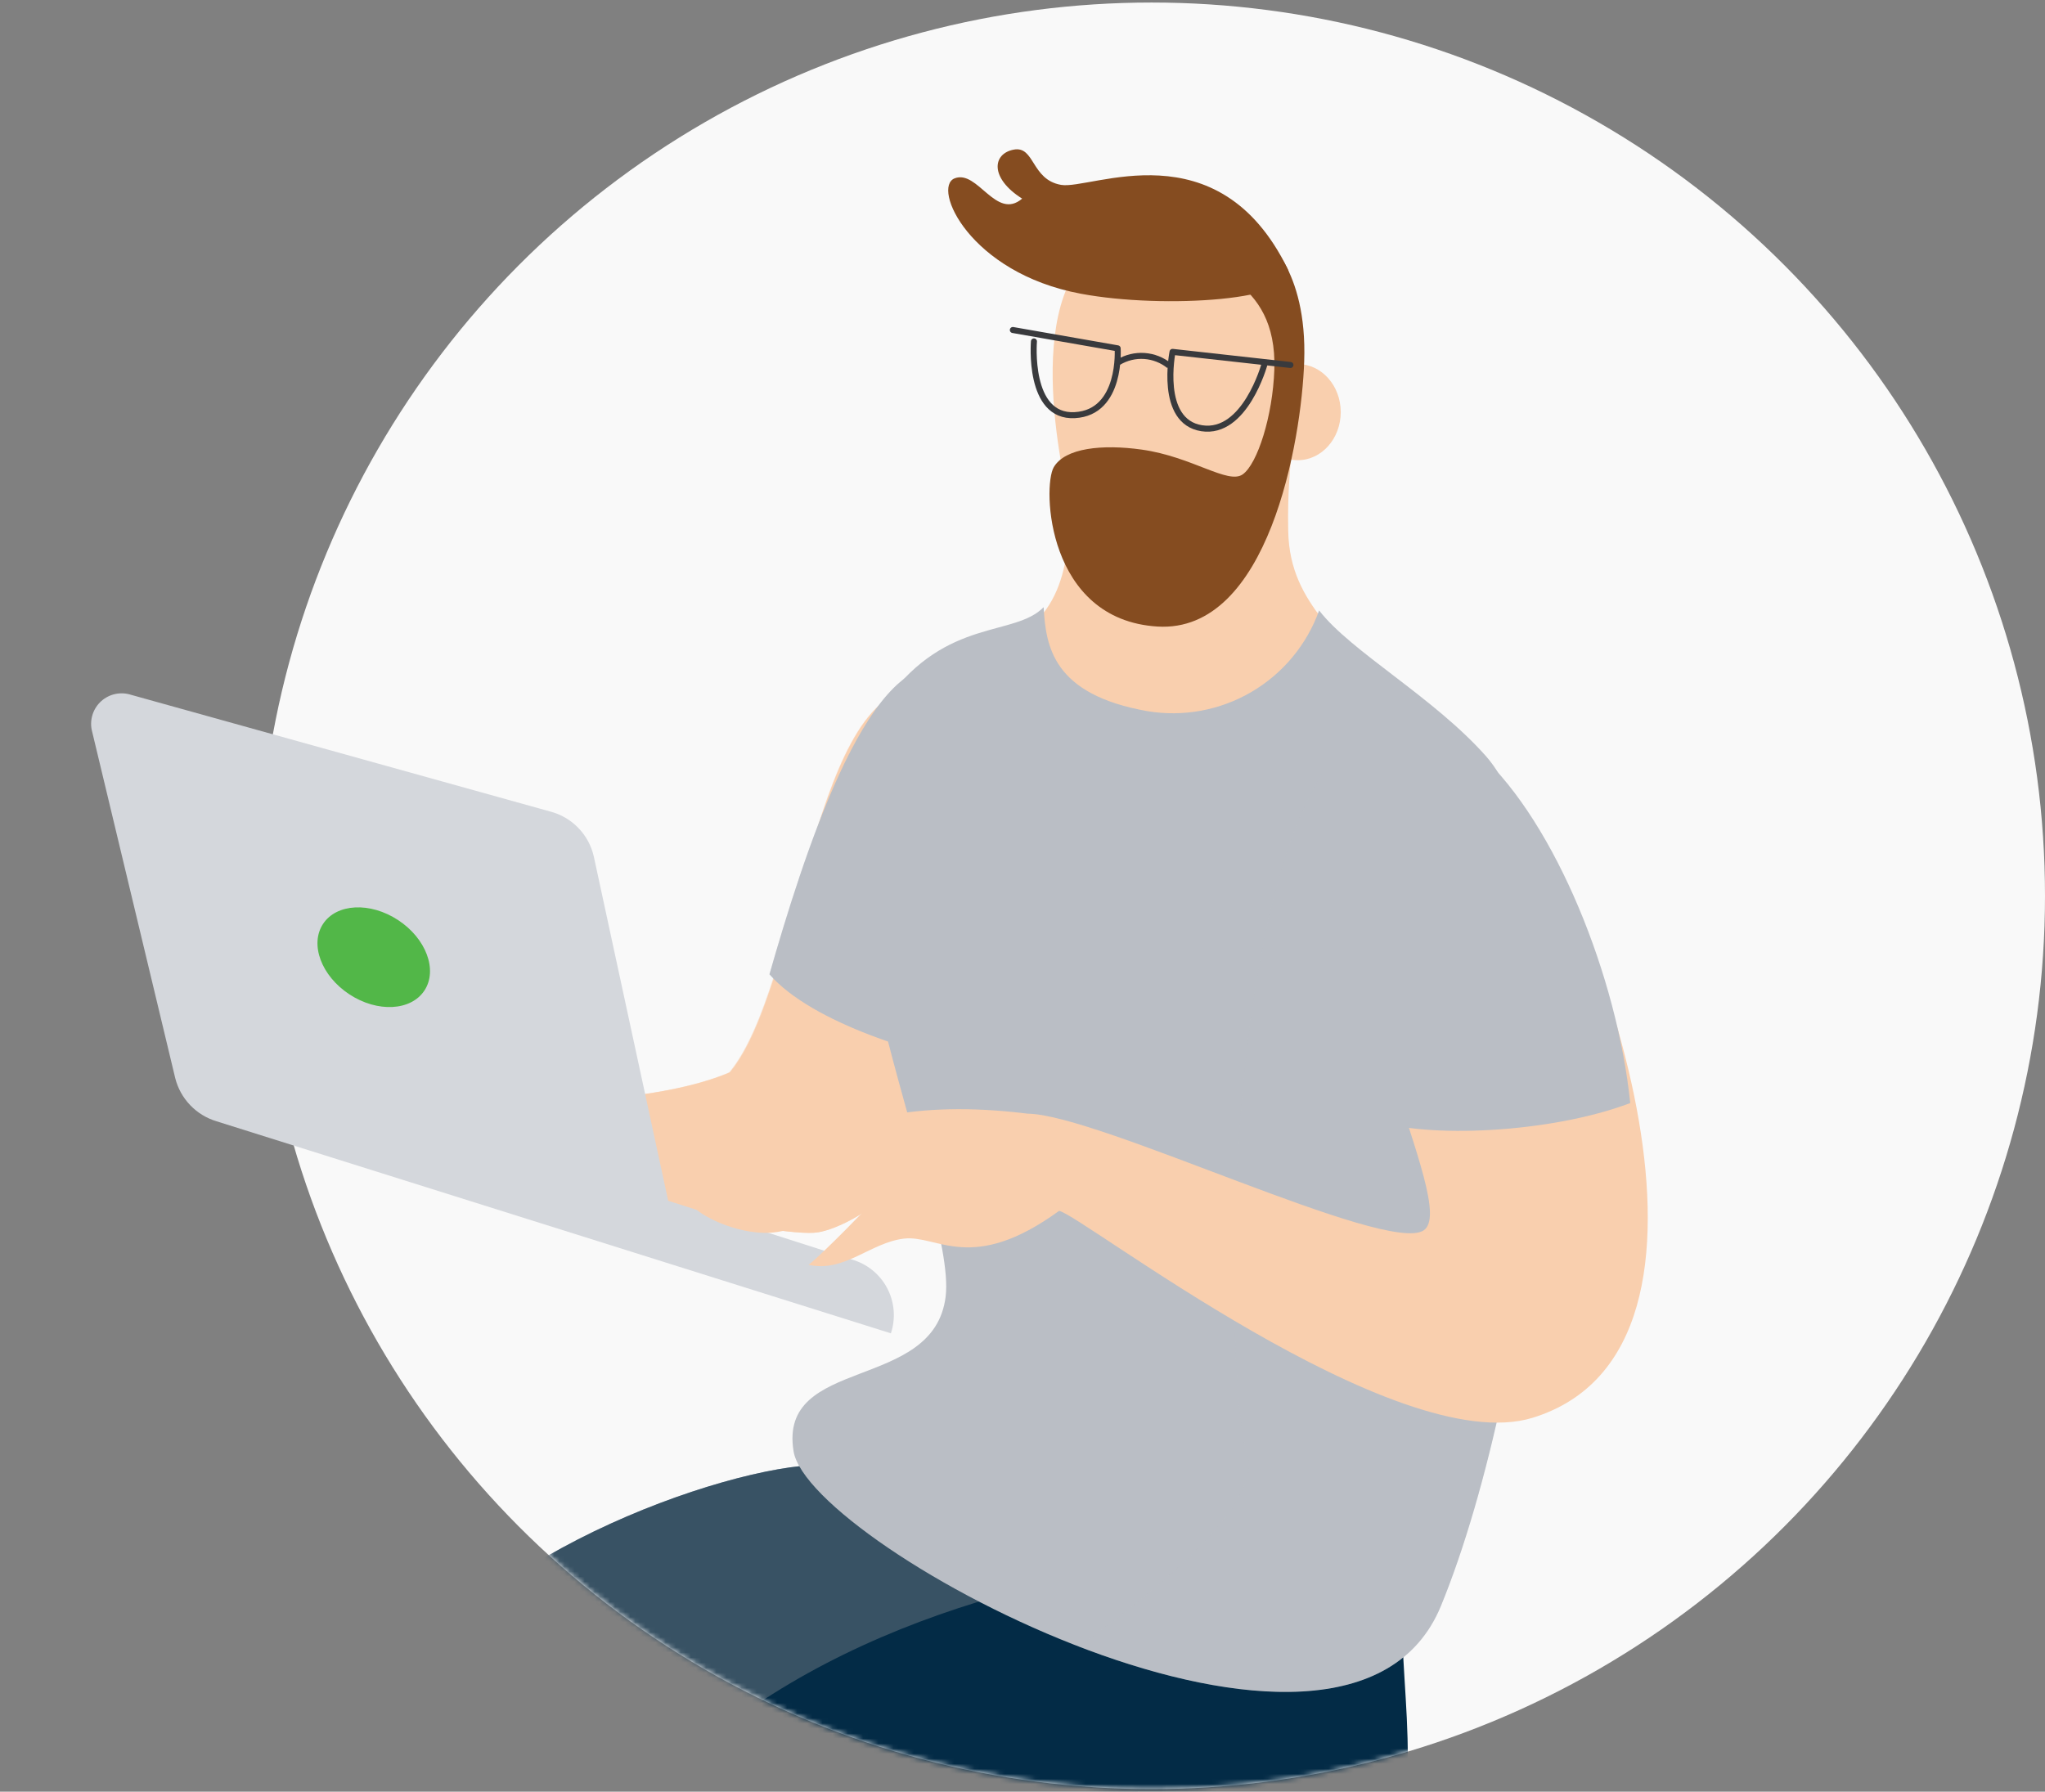 <svg width="404" height="354" viewBox="0 0 404 354" fill="none" xmlns="http://www.w3.org/2000/svg">
<rect x="0" y="0" width="404" height="354" fill="#808080" stroke="none"/>
<circle cx="227.5" cy="177" r="176.5" fill="#F9F9F9"/>
<mask id="mask0_192_24665" style="mask-type:alpha" maskUnits="userSpaceOnUse" x="0" y="0" width="404" height="354">
<path d="M404 177C404 274.478 324.978 353.5 227.5 353.5C147.937 353.5 80.67 300.856 58.632 228.5C17 241 0.5 157.415 0.5 139.5C0.5 115.975 55.603 131.024 63.957 110.5C90.217 45.982 153.547 0.5 227.5 0.5C324.978 0.5 404 79.522 404 177Z" fill="#CACACA"/>
</mask>
<g mask="url(#mask0_192_24665)">
<path d="M158.273 289.655C135.395 292.01 82.264 312.946 76.105 342.501C69.946 372.055 148.671 478.575 157.237 481.551C165.804 484.528 176.44 439.601 176.44 439.601C176.44 439.601 133.635 383.494 139.018 375.471C144.401 367.449 222.221 375.471 242.252 335.461C262.282 295.452 181.461 287.274 158.273 289.655Z" fill="#032B46"/>
<g style="mix-blend-mode:multiply" opacity="0.38">
<path d="M158.273 289.655C135.395 292.01 82.264 312.946 76.105 342.501C69.946 372.055 148.671 478.575 157.237 481.551C165.804 484.528 176.44 439.601 176.44 439.601C176.44 439.601 133.635 383.494 139.018 375.471C144.401 367.449 222.221 375.471 242.252 335.461C262.282 295.452 181.461 287.274 158.273 289.655Z" fill="#8D9097"/>
</g>
<path d="M220.694 309.998C178.976 317.167 135.162 336.188 113.605 374.697C92.047 413.205 82.782 511.47 77.373 515.844C71.964 520.217 111.457 503.292 121.368 497.469C131.28 491.646 141.218 403.087 158.945 392.165C176.673 381.244 250.895 403.708 270.02 377.414C282.96 359.635 276.309 335.127 277.085 317.348C277.732 305.366 237.645 307.099 220.694 309.998Z" fill="#032B46"/>
<path d="M182.936 136.139C160.524 133.551 158.273 196.516 143.651 212.51C129.029 228.503 169.841 235.076 179.882 223.431C189.923 211.785 196.031 137.588 182.936 136.139Z" fill="#F9CFAE"/>
<path d="M97.275 217.348C123.154 218.642 143.107 214.346 149.448 208.782C155.788 203.218 179.39 206.194 183.091 218.202C186.792 230.21 169.375 242.193 161.611 243.487C153.847 244.781 108.532 234.48 97.197 228.476C85.862 222.472 97.275 217.348 97.275 217.348Z" fill="#F9CFAE"/>
<g style="mix-blend-mode:multiply" opacity="0.57">
<path d="M182.858 217.814C190.958 197.11 194.659 137.432 182.858 136.138C160.731 133.55 158.247 194.962 144.039 211.887C134.877 215.821 117.926 218.383 97.145 217.348C97.145 217.348 85.81 222.524 97.145 228.476C108.48 234.428 153.847 244.754 161.559 243.486C169.271 242.218 186.507 230.21 182.884 218.202C182.886 218.072 182.877 217.942 182.858 217.814Z" fill="#F9CFAE"/>
</g>
<path d="M152.01 192.504C160.498 202.209 182.263 208.704 194.97 210.775C198.619 185.387 194.452 132.696 185.834 131.765C171.057 130.108 158.609 169.471 152.01 192.504Z" fill="#BABEC5"/>
<g style="mix-blend-mode:multiply" opacity="0.24">
<path d="M152.01 192.504C160.498 202.209 182.263 208.704 194.97 210.775C198.619 185.387 194.452 132.696 185.834 131.765C171.057 130.108 158.609 169.471 152.01 192.504Z" fill="#BABEC5"/>
</g>
<path d="M34.62 213.027L18.109 144.162C17.911 143.134 17.984 142.072 18.32 141.08C18.657 140.089 19.246 139.202 20.029 138.507C20.813 137.813 21.764 137.334 22.788 137.118C23.813 136.903 24.876 136.958 25.873 137.278L108.688 160.337C110.8 160.884 112.72 162.002 114.24 163.567C115.76 165.133 116.82 167.086 117.305 169.213L132.005 237.25L168.236 248.844C169.726 249.26 171.115 249.973 172.32 250.942C173.525 251.91 174.521 253.113 175.247 254.478C175.973 255.843 176.414 257.342 176.544 258.882C176.673 260.423 176.488 261.974 176 263.441L42.772 221.542C40.794 220.948 39.003 219.851 37.574 218.359C36.145 216.867 35.128 215.03 34.62 213.027Z" fill="#D4D7DC"/>
<path d="M214.819 50.788C224.265 41.523 254.493 37.848 255.605 62.253C256.718 86.657 254.182 89.374 254.493 104.902C254.803 120.43 266.397 124.933 272.065 138.545C277.732 152.158 253.949 162.898 229.26 162.406C204.571 161.915 178.51 133.939 191.088 130.264C211.015 124.312 210.239 111.993 211.791 101.589C211.895 101.615 201.336 64.064 214.819 50.788Z" fill="#F9CFAE"/>
<path d="M293.597 149.443C283.245 137.745 266.863 128.739 260.6 120.613C258.171 127.373 253.448 133.067 247.253 136.703C241.059 140.34 233.785 141.688 226.698 140.514C207.961 137.227 206.615 127.704 206.175 119.966C200.43 125.866 187.102 122.01 175.301 138.081C154.598 166.549 189.121 237.252 186.818 256.17C184.514 275.088 153.692 267.816 156.771 286.733C159.851 305.651 266.164 362.379 284.668 317.297C303.172 272.215 315.128 174.183 293.597 149.443Z" fill="#BABEC5"/>
<g style="mix-blend-mode:multiply" opacity="0.24">
<path d="M246.392 287.326C249.809 297.445 226.802 315.587 213.111 325.317C242.899 336.782 275.222 340.302 284.642 317.295C301.361 276.276 312.877 191.598 298.773 157.954L269.788 143.669C240.647 161.94 241.553 273.041 246.392 287.326Z" fill="#BABEC5"/>
</g>
<path d="M298.514 156.506C281.563 134.664 269.218 142.686 266.915 156.506C260.989 191.883 288.55 238.234 281.252 243.099C273.954 247.964 216.993 220.17 203.018 220.04C157.212 214.373 150.819 237.742 136.586 237.742C136.844 239.295 143.961 243.461 151.001 243.591C158.04 243.72 164.846 238.415 171.885 238.027C171.885 238.027 162.828 247.473 159.748 249.905C166.813 251.484 171.911 245.532 178.562 244.729C185.213 243.927 191.89 251.846 209.229 239.243C213.603 239.993 275.714 288.414 302.758 280.133C347.452 266.365 315.465 178.374 298.514 156.506Z" fill="#F9CFAE"/>
<path d="M322.064 217.944C319.476 192.919 307.287 162.769 292.51 149.13C271.987 130.212 258.634 144.912 260.859 161.449C263.939 184.145 269.374 208.912 271.522 221.36C281.77 224.957 306.278 223.922 322.064 217.944Z" fill="#BABEC5"/>
<path d="M256.382 90.927C261.07 90.927 264.87 86.675 264.87 81.429C264.87 76.184 261.07 71.932 256.382 71.932C251.694 71.932 247.893 76.184 247.893 81.429C247.893 86.675 251.694 90.927 256.382 90.927Z" fill="#F9CFAE"/>
<path d="M200.094 65.203L220.798 68.826C220.798 68.826 221.677 81.507 212.335 82.025C202.992 82.542 204.261 67.455 204.261 67.455" stroke="#393A3D" stroke-width="1.19" stroke-linecap="round" stroke-linejoin="round"/>
<path d="M249.602 46.827C246.832 44.99 237.153 50.269 244.296 55.73C248.437 58.887 252.06 63.83 251.75 73.017C251.439 82.205 248.411 91.651 245.513 93.721C242.614 95.791 235.523 90.227 225.534 88.83C217.77 87.743 210.394 88.493 208.168 92.324C205.943 96.154 206.745 122.447 228.665 123.793C250.585 125.139 257.132 87.122 257.65 71.413C258.297 52.883 249.602 46.827 249.602 46.827Z" fill="#854C20"/>
<path d="M249.783 72.035C249.783 72.035 245.952 85.932 237.412 84.612C228.872 83.292 231.641 69.524 231.641 69.524L254.933 72.112" stroke="#393A3D" stroke-width="1.19" stroke-linecap="round" stroke-linejoin="round"/>
<path d="M220.953 71.569C222.496 70.64 224.287 70.21 226.084 70.335C227.88 70.46 229.595 71.134 230.994 72.267" stroke="#393A3D" stroke-width="1.19" stroke-miterlimit="10"/>
<path d="M83.851 195.701C86.51 191.651 84.18 185.423 78.648 181.792C73.116 178.161 66.476 178.501 63.817 182.551C61.158 186.602 63.488 192.829 69.02 196.461C74.552 200.092 81.192 199.752 83.851 195.701Z" fill="#52B748"/>
<path d="M254.363 53.091C240.621 25.063 215.544 37.563 209.618 36.528C203.691 35.493 204.442 28.764 200.249 29.566C196.057 30.369 195.487 35.182 201.931 39.245C196.756 43.645 193.158 33.474 188.603 35.234C184.049 36.994 191.476 53.919 213.525 58.034C229.907 61.113 257.365 59.328 254.363 53.091Z" fill="#854C20"/>
</g>
</svg>
